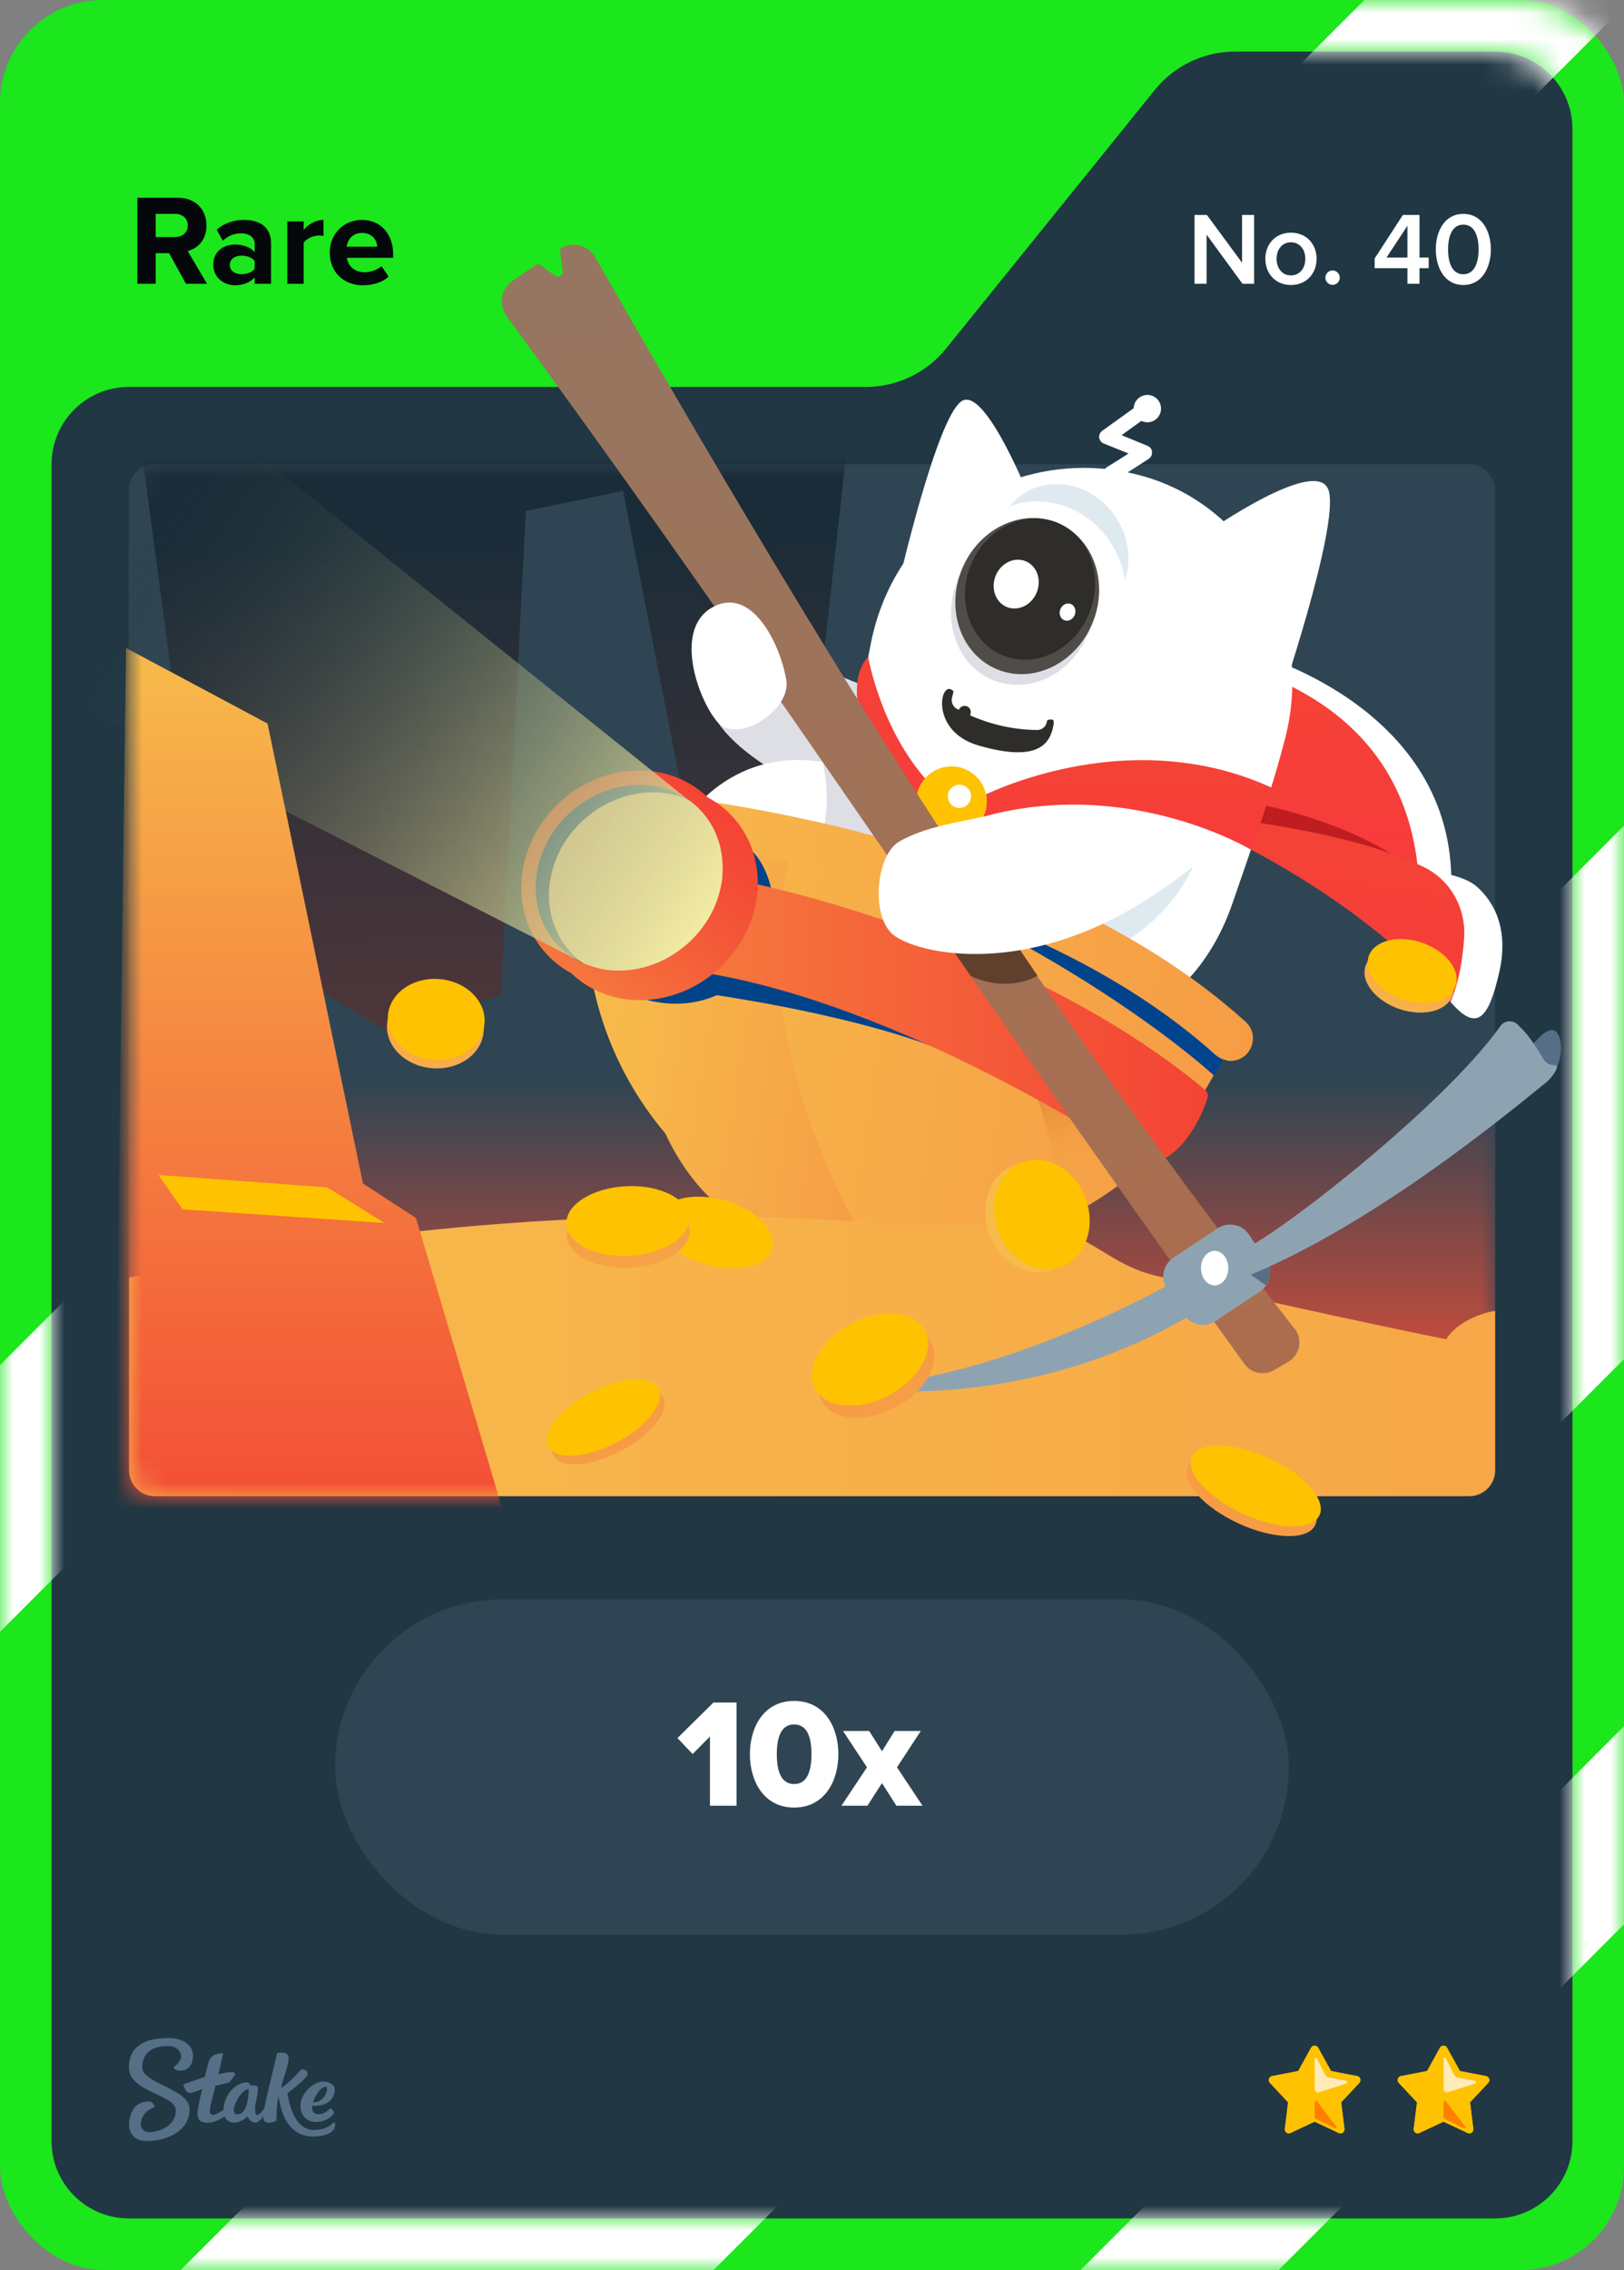 <svg width="63" height="88" viewBox="0 0 63 88" fill="none" xmlns="http://www.w3.org/2000/svg">
<rect x="0" y="0" width="63" height="88" fill="#808080" stroke="none"/>
<rect width="63" height="88" rx="4" fill="#1CE61C"/>
<path d="M36.701 13.513L44.799 3.487C45.559 2.546 46.702 2 47.911 2H58C59.657 2 61 3.343 61 5V83C61 84.657 59.657 86 58 86H5C3.343 86 2 84.657 2 83V18C2 16.343 3.343 15 5 15H33.589C34.798 15 35.941 14.454 36.701 13.513Z" fill="#213743"/>
<mask id="mask0_26835_29203" style="mask-type:luminance" maskUnits="userSpaceOnUse" x="0" y="0" width="63" height="88">
<path d="M59 0H4C1.79 0 0 1.79 0 4V84C0 86.21 1.79 88 4 88H59C61.21 88 63 86.21 63 84V4C63 1.79 61.21 0 59 0ZM61 82.81C61 84.57 59.57 86 57.81 86H5.19C3.43 86 2 84.57 2 82.81V18.19C2 16.43 3.43 15 5.19 15H33.59C34.8 15 35.94 14.45 36.7 13.51L44.8 3.48C45.56 2.54 46.7 1.99 47.91 1.99H57.81C59.57 1.99 61 3.42 61 5.18V82.8V82.81Z" fill="white"/>
</mask>
<g mask="url(#mask0_26835_29203)">
<path d="M68.37 47.32V26.64L4.46 90.55H25.13L68.37 47.32Z" fill="white"/>
<path d="M64.66 -2.29H55.22L-2.92 55.84V66.18L65.46 -2.2C65.2 -2.26 64.93 -2.29 64.66 -2.29Z" fill="white"/>
<path d="M68.37 69.23V61.55L39.37 90.55H47.05L68.37 69.23Z" fill="white"/>
</g>
<rect x="5" y="18" width="53" height="40" rx="1" fill="#2F4553"/>
<g clip-path="url(#clip0_26835_29203)">
<mask id="mask1_26835_29203" style="mask-type:luminance" maskUnits="userSpaceOnUse" x="5" y="18" width="53" height="40">
<path d="M57 18H6C5.448 18 5 18.448 5 19V57C5 57.552 5.448 58 6 58H57C57.552 58 58 57.552 58 57V19C58 18.448 57.552 18 57 18Z" fill="white"/>
</mask>
<g mask="url(#mask1_26835_29203)">
<path d="M57 18H6C5.448 18 5 18.448 5 19V57C5 57.552 5.448 58 6 58H57C57.552 58 58 57.552 58 57V19C58 18.448 57.552 18 57 18Z" fill="url(#paint0_linear_26835_29203)"/>
<path d="M5.51 17.6L7.92 35.67L15.14 40.06L19.44 38.56L20.4 19.81L24.17 19.03L26.91 32.97L29.18 34.62L31.02 33.72L32.83 17.6H5.51Z" fill="url(#paint1_linear_26835_29203)"/>
</g>
<path d="M28.53 23.73C28.53 23.73 32.06 26.34 34.04 26.7L33.29 31.48C33.29 31.48 28.17 29.6 27.53 27.33L28.53 23.73Z" fill="#DDDFE5"/>
<path d="M43.07 18.67C43.13 18.67 43.19 18.67 43.25 18.63L44.56 17.79C44.65 17.73 44.7 17.63 44.69 17.52C44.69 17.41 44.61 17.32 44.51 17.28L43.51 16.87L44.51 16.15C44.64 16.06 44.67 15.88 44.58 15.75C44.49 15.62 44.31 15.59 44.18 15.68L42.76 16.7C42.68 16.76 42.63 16.86 42.64 16.96C42.65 17.06 42.72 17.15 42.81 17.19L43.78 17.58L42.93 18.12C42.8 18.2 42.76 18.38 42.84 18.51C42.89 18.59 42.97 18.63 43.06 18.64L43.07 18.67Z" fill="white"/>
<path d="M44.51 16.37C44.803 16.37 45.04 16.133 45.04 15.84C45.04 15.547 44.803 15.31 44.51 15.31C44.217 15.31 43.98 15.547 43.98 15.84C43.98 16.133 44.217 16.37 44.51 16.37Z" fill="white"/>
<path d="M34.89 22.49C34.89 22.49 36.33 16.24 37.29 15.56C38.25 14.88 40.1 19.68 40.1 19.68C40.1 19.68 37.1 22.64 34.89 22.48V22.49Z" fill="white"/>
<path d="M49.58 27.41C49.58 27.41 51.94 20.49 51.55 19.04C51.16 17.59 46.83 20.63 46.83 20.63C46.83 20.63 47.77 27.16 49.57 27.4L49.58 27.41Z" fill="white"/>
<path d="M48.59 25.31C48.59 25.31 56.15 27.29 56.3 33.98L53.86 33.64L48.59 25.31Z" fill="white"/>
<path d="M42.4 25.04C42.4 25.04 54.33 24.42 55.03 33.98L44.15 31.06L42.4 25.04Z" fill="url(#paint2_linear_26835_29203)"/>
<path d="M47.42 30.93C47.42 30.93 52.6 31.49 55.52 34.27L46.95 31.98L47.42 30.94V30.93Z" fill="#C01D21"/>
<path d="M54.96 33.73C54.96 33.73 56.63 33.78 57.3 34.38C57.97 34.98 58.55 36.03 58.15 37.74C57.75 39.45 57.31 40.05 56.27 38.84L54.97 33.72L54.96 33.73Z" fill="white"/>
<path d="M46.95 31.66C46.95 31.66 52.34 32.16 55.27 33.63C56.28 34.14 56.87 35.21 56.8 36.34C56.75 37.11 56.61 38.05 56.27 38.85C56.27 38.85 53.46 35.26 47.28 32.31L46.95 31.66Z" fill="url(#paint3_linear_26835_29203)"/>
<path d="M44.35 18.46C48.64 19.68 50.97 24.28 49.86 28.6C49.31 30.74 48.56 32.85 47.81 35.02C46.36 39.23 42.59 41.01 38.3 39.79C33.81 38.51 31.53 34.44 32.81 29.95L33.78 24.96C34.01 23.78 34.47 22.66 35.16 21.68C37.18 18.86 40.82 17.46 44.35 18.46Z" fill="white"/>
<path d="M33.68 25.47C33.68 25.47 34.15 28.25 35.98 30.28L35.54 31.51L33.3 27.42C33.3 27.42 33.02 26.13 33.68 25.47Z" fill="url(#paint4_linear_26835_29203)"/>
<path d="M36.91 32.45C37.667 32.45 38.28 31.837 38.28 31.08C38.28 30.323 37.667 29.71 36.91 29.71C36.153 29.71 35.54 30.323 35.54 31.08C35.54 31.837 36.153 32.45 36.91 32.45Z" fill="#FFC200"/>
<path d="M39.2 27.93C39.2 27.93 37.45 27.6 37.07 26.92C36.56 26 35.89 28.3 37.96 28.9C40.34 29.59 40.75 28.78 40.87 28.1C40.96 27.56 40.39 28.28 39.2 27.92V27.93Z" fill="#2F2D2A"/>
<path d="M37.07 26.5L36.93 27.05C36.89 27.22 36.97 27.4 37.12 27.48C37.14 27.49 37.17 27.5 37.19 27.52C37.24 27.41 37.36 27.34 37.48 27.37C37.61 27.4 37.69 27.54 37.65 27.67C37.65 27.69 37.64 27.71 37.63 27.73C38.47 28.1 39.34 28.29 40.23 28.3C40.4 28.3 40.56 28.19 40.6 28.02L40.74 27.47C39.4 27.51 38.18 27.19 37.07 26.51V26.5Z" fill="white"/>
<path d="M43.07 21.02C43.38 21.48 43.56 21.98 43.64 22.48C43.9 21.71 43.79 20.8 43.28 20.04C42.44 18.78 40.82 18.39 39.67 19.16C39.47 19.3 39.29 19.46 39.15 19.64C40.51 19.11 42.16 19.64 43.07 21.01V21.02Z" fill="#DFEAF0"/>
<path d="M42.221 24.561C42.862 22.991 42.245 21.255 40.844 20.683C39.444 20.111 37.788 20.919 37.147 22.489C36.507 24.059 37.123 25.795 38.524 26.367C39.925 26.939 41.58 26.13 42.221 24.561Z" fill="#DDDFE5"/>
<path d="M42.386 24.144C43.027 22.575 42.411 20.838 41.01 20.266C39.609 19.694 37.954 20.503 37.313 22.073C36.672 23.642 37.288 25.379 38.689 25.951C40.09 26.523 41.745 25.714 42.386 24.144Z" fill="#504C47"/>
<path d="M42.257 23.772C42.837 22.351 42.28 20.779 41.012 20.261C39.744 19.743 38.245 20.476 37.665 21.897C37.085 23.319 37.642 24.891 38.91 25.408C40.178 25.926 41.677 25.194 42.257 23.772Z" fill="#2F2D2A"/>
<path d="M40.217 22.968C40.418 22.477 40.224 21.934 39.784 21.754C39.344 21.575 38.825 21.827 38.625 22.318C38.425 22.809 38.618 23.352 39.058 23.532C39.498 23.711 40.017 23.459 40.217 22.968Z" fill="white"/>
<path d="M41.691 23.842C41.762 23.668 41.695 23.476 41.542 23.414C41.388 23.351 41.206 23.441 41.135 23.615C41.064 23.789 41.131 23.981 41.285 24.043C41.438 24.106 41.62 24.016 41.691 23.842Z" fill="white"/>
<path d="M36.22 37.29C40.18 38.96 45.86 36.68 46.71 32.25C44.66 32.94 39.11 36.21 38.22 36.25L36.22 37.29Z" fill="#DFEAF0"/>
<path d="M25.2 34.3C25.2 34.3 27.41 27.02 34.32 30.32L33.09 37.01L25.2 34.3Z" fill="white"/>
<path d="M31.99 31.92C31.99 31.92 32.22 30.83 31.91 29.54L33.97 30.64L34.58 32.73L32.67 33.62L31.98 31.93L31.99 31.92Z" fill="#DDDFE5"/>
<path d="M23.41 31.48C23.19 32.15 23.01 32.85 22.9 33.57C21.79 40.63 26.62 47.25 33.67 48.35C39.79 49.31 45.59 45.8 47.74 40.25C40.27 33.59 28.64 31.9 23.41 31.48Z" fill="url(#paint5_linear_26835_29203)"/>
<path d="M39.26 40.02C39.26 40.02 40.58 42.87 41 45.55C41 45.55 42.76 45.36 43.44 44.2L39.26 40.02Z" fill="url(#paint6_linear_26835_29203)"/>
<path d="M47.65 40.63C47.65 40.63 47.4 41.26 47.09 41.69C47.09 41.69 42.23 37.17 33.15 33.49L41.73 36.16L47.66 40.63H47.65Z" fill="url(#paint7_linear_26835_29203)"/>
<path d="M24.78 31.61C24.78 31.61 21.69 49.24 33.68 48.36C33.68 48.36 28.3 39.71 30.88 32.57C30.88 32.57 27.82 31.38 24.79 31.61H24.78Z" fill="url(#paint8_linear_26835_29203)"/>
<path d="M6 58H57C57.55 58 58 57.55 58 57V50.82C57.92 50.83 57.85 50.84 57.77 50.86C56.99 51.06 56.37 51.47 56.1 51.92C52.23 51.13 48.48 50.29 44.9 49.47C43 49.03 42.36 47.84 40.46 47.57C38.8 47.33 35.88 47.57 34.25 47.44C22.53 46.46 11.6 48.12 5.01 49.52V57C5.01 57.55 5.46 58 6.01 58H6Z" fill="url(#paint9_linear_26835_29203)"/>
<path d="M46.04 49.41C46.04 49.41 40.52 52.71 34.92 53.57C34.69 53.6 34.72 53.94 34.94 53.94C37.58 53.97 42.16 53.52 46.69 50.68L46.03 49.41H46.04Z" fill="#8EA3B2"/>
<path d="M47.61 41.11C47.45 41.08 47.29 41.01 47.16 40.9C45.22 39.15 42.78 37.61 39.89 36.32C37.56 35.28 34.94 34.41 32.1 33.73C27.25 32.56 23.4 32.35 23.36 32.35C22.88 32.32 22.51 31.92 22.54 31.44C22.56 30.96 22.97 30.59 23.45 30.62C23.61 30.62 27.47 30.84 32.47 32.04C35.41 32.75 38.14 33.65 40.57 34.73C43.63 36.09 46.24 37.73 48.32 39.61C48.68 39.93 48.7 40.48 48.38 40.84C48.18 41.07 47.88 41.16 47.6 41.12L47.61 41.11Z" fill="url(#paint10_linear_26835_29203)"/>
<path d="M36.42 39.1L29.53 37.1C30.48 35.51 29.88 33.52 29.02 32.85L24.24 38.45C24.24 38.45 25.96 39.39 27.81 38.58C28.74 38.72 33.14 39.41 36.24 40.59L36.43 39.09L36.42 39.1Z" fill="url(#paint11_linear_26835_29203)"/>
<path d="M29.13 34.23C29.13 34.23 39.62 36.31 46.75 42.25C46.75 42.25 46.89 42.38 46.85 42.54C46.65 43.23 45.83 45.05 44.43 45.14C44.43 45.14 35.66 39.18 27.62 37.76L29.13 34.23Z" fill="url(#paint12_linear_26835_29203)"/>
<path d="M27.935 37.507C29.689 35.856 29.892 33.224 28.39 31.627C26.887 30.031 24.248 30.074 22.494 31.724C20.74 33.374 20.537 36.007 22.04 37.603C23.542 39.2 26.182 39.157 27.935 37.507Z" fill="url(#paint13_linear_26835_29203)"/>
<path d="M27.124 36.915C28.878 35.264 29.081 32.632 27.579 31.036C26.076 29.439 23.436 29.482 21.683 31.132C19.929 32.783 19.726 35.415 21.228 37.011C22.731 38.608 25.371 38.565 27.124 36.915Z" fill="url(#paint14_linear_26835_29203)"/>
<path d="M25.35 30.47C24.2 30.29 22.98 30.69 22.07 31.54C21.32 32.24 20.87 33.16 20.79 34.14C20.72 35.09 21.02 35.98 21.63 36.63C21.92 36.93 22.26 37.17 22.64 37.34L26.68 30.99C26.29 30.72 25.84 30.54 25.34 30.46L25.35 30.47Z" fill="url(#paint15_linear_26835_29203)"/>
<path d="M26.74 36.51C27.49 35.81 27.94 34.89 28.02 33.91C28.09 32.96 27.79 32.07 27.18 31.42C27.03 31.26 26.87 31.12 26.69 31C26.43 30.89 26.16 30.81 25.87 30.76C24.72 30.58 23.5 30.98 22.59 31.83C21.84 32.53 21.39 33.45 21.31 34.43C21.24 35.38 21.54 36.27 22.15 36.92C22.3 37.08 22.46 37.22 22.64 37.34C22.9 37.45 23.17 37.53 23.46 37.58C24.61 37.76 25.83 37.36 26.74 36.51Z" fill="url(#paint16_linear_26835_29203)"/>
<path d="M26.74 36.51C27.49 35.81 27.94 34.89 28.02 33.91C28.09 32.96 27.79 32.07 27.18 31.42C27.03 31.26 26.87 31.12 26.69 31C26.43 30.89 26.16 30.81 25.87 30.76C24.72 30.58 23.5 30.98 22.59 31.83C21.84 32.53 21.39 33.45 21.31 34.43C21.24 35.38 21.54 36.27 22.15 36.92C22.3 37.08 22.46 37.22 22.64 37.34C22.9 37.45 23.17 37.53 23.46 37.58C24.61 37.76 25.83 37.36 26.74 36.51Z" fill="#FFDBA5"/>
<path d="M28.02 33.91C28.09 32.96 27.79 32.07 27.18 31.42C27.03 31.26 26.87 31.12 26.69 31L9.55 17.25C9.55 17.25 3.34 20.64 3.37 27.51L22.65 37.34C22.91 37.45 23.18 37.53 23.47 37.58C24.62 37.76 25.84 37.36 26.75 36.51C27.5 35.81 27.95 34.89 28.03 33.91H28.02Z" fill="url(#paint17_linear_26835_29203)"/>
<path d="M23.09 9.97C22.81 9.49 22.19 9.34 21.72 9.65L21.83 10.52C21.85 10.68 21.67 10.78 21.54 10.69L20.87 10.22L19.89 10.88C19.44 11.18 19.33 11.81 19.65 12.25C26.31 21.34 30.79 27.93 36.3 35.88L38.75 35.62C33.35 27.54 28.46 19.32 23.09 9.98V9.97Z" fill="url(#paint18_linear_26835_29203)"/>
<path d="M50.21 51.5C46.58 46.84 43.32 42.35 40.24 37.84C39.62 37.93 38.65 38.02 37.66 37.85C40.68 42.19 44.05 47.01 48.27 52.87C48.53 53.24 49.04 53.34 49.43 53.11L49.98 52.79C50.43 52.52 50.55 51.92 50.22 51.5H50.21Z" fill="url(#paint19_linear_26835_29203)"/>
<path d="M47.237 47.617L45.52 48.755C45.114 49.024 45.004 49.57 45.272 49.975L45.929 50.967C46.198 51.372 46.744 51.483 47.149 51.214L48.866 50.076C49.272 49.808 49.382 49.262 49.114 48.857L48.456 47.865C48.188 47.46 47.642 47.349 47.237 47.617Z" fill="#8EA3B2"/>
<path d="M49.11 49.83L48.51 49.41C48.51 49.41 48.74 48.89 49.22 49.1C49.22 49.1 49.36 49.5 49.1 49.83H49.11Z" fill="#557086"/>
<path d="M59.35 40.63C59.35 40.63 60.06 39.65 60.38 40.01C60.7 40.37 60.59 41.46 59.98 41.96L59.36 40.63H59.35Z" fill="#557086"/>
<path d="M47.9 48.54C48.34 48.82 55.79 43.18 58.21 39.77C58.39 39.52 58.77 39.54 58.94 39.79C59.22 40.03 59.54 40.48 59.88 41.07C59.97 41.22 60.13 41.29 60.3 41.29C60.6 41.29 60.13 41.84 59.97 41.97C58.6 43.07 53.46 47.36 48.51 49.42C48.51 49.42 48.33 48.94 47.9 48.54Z" fill="#8EA3B2"/>
<path d="M40.25 37.83C39.75 37.09 39.25 36.35 38.75 35.61L36.3 35.87C36.75 36.52 37.2 37.17 37.66 37.84C38.63 38.29 39.61 38.18 40.24 37.83H40.25Z" fill="#5F402D"/>
<path d="M27.59 23.57C29.13 22.65 30.26 24.93 30.5 26.35C30.71 27.55 28.6 28.85 27.85 28.01C27.1 27.17 26.12 24.45 27.59 23.57Z" fill="white"/>
<path d="M34.88 32.63C33.98 33.13 33.74 35.61 34.72 36.29C35.78 37.02 39.79 37.85 44.44 34.9C49.09 31.95 49.28 29.79 47.43 27.69C45.59 25.6 44.22 28.39 42.33 29.77C39.08 32.14 36.94 31.47 34.87 32.63H34.88Z" fill="white"/>
<path d="M38.25 30.79C38.27 30.88 38.28 30.98 38.28 31.08C38.28 31.29 38.23 31.48 38.15 31.66C43.81 30.1 48.53 32.94 48.53 32.94C48.85 32.08 49.11 31.33 49.32 30.53C44.59 28.37 39.87 30.05 38.25 30.79Z" fill="url(#paint20_linear_26835_29203)"/>
<path d="M24.097 56.246C25.275 55.626 26.002 54.692 25.722 54.159C25.441 53.627 24.259 53.697 23.081 54.318C21.904 54.938 21.176 55.872 21.457 56.405C21.737 56.938 22.919 56.867 24.097 56.246Z" fill="url(#paint21_linear_26835_29203)"/>
<path d="M23.914 55.918C25.092 55.298 25.819 54.364 25.539 53.831C25.258 53.298 24.076 53.369 22.898 53.989C21.721 54.61 20.993 55.544 21.274 56.077C21.554 56.609 22.736 56.538 23.914 55.918Z" fill="#FFC200"/>
<path d="M40.798 49.24C41.74 48.904 42.178 47.721 41.777 46.598C41.375 45.474 40.287 44.836 39.346 45.172C38.404 45.508 37.966 46.691 38.367 47.815C38.769 48.938 39.857 49.577 40.798 49.24Z" fill="url(#paint22_linear_26835_29203)"/>
<path d="M41.144 49.12C42.086 48.784 42.524 47.601 42.123 46.477C41.721 45.354 40.633 44.716 39.691 45.052C38.75 45.388 38.312 46.571 38.713 47.695C39.114 48.818 40.203 49.457 41.144 49.12Z" fill="#FFC200"/>
<path d="M51.025 59.114C51.299 58.516 50.414 57.525 49.048 56.899C47.682 56.274 46.353 56.251 46.079 56.849C45.806 57.446 46.691 58.438 48.057 59.063C49.422 59.689 50.752 59.712 51.025 59.114Z" fill="url(#paint23_linear_26835_29203)"/>
<path d="M51.19 58.735C51.463 58.138 50.578 57.146 49.212 56.521C47.847 55.895 46.517 55.872 46.244 56.47C45.97 57.067 46.855 58.059 48.221 58.684C49.587 59.31 50.916 59.333 51.19 58.735Z" fill="#FFC200"/>
<path d="M29.951 48.405C30.147 47.72 29.324 46.884 28.113 46.538C26.903 46.192 25.762 46.467 25.567 47.152C25.371 47.837 26.194 48.673 27.404 49.019C28.615 49.365 29.755 49.09 29.951 48.405Z" fill="#FFC200"/>
<path d="M24.441 49.15C25.753 49.083 26.787 48.425 26.748 47.68C26.71 46.935 25.615 46.386 24.302 46.453C22.99 46.521 21.956 47.179 21.995 47.923C22.033 48.668 23.128 49.217 24.441 49.15Z" fill="url(#paint24_linear_26835_29203)"/>
<path d="M24.416 48.682C25.729 48.615 26.762 47.956 26.724 47.212C26.686 46.467 25.591 45.918 24.279 45.985C22.966 46.053 21.933 46.711 21.971 47.455C22.009 48.2 23.104 48.749 24.416 48.682Z" fill="#FFC200"/>
<path d="M34.729 54.564C35.906 53.944 36.534 52.819 36.13 52.052C35.726 51.285 34.443 51.165 33.266 51.786C32.088 52.406 31.461 53.53 31.865 54.298C32.269 55.065 33.551 55.184 34.729 54.564Z" fill="url(#paint25_linear_26835_29203)"/>
<path d="M34.478 54.094C35.656 53.474 36.283 52.35 35.879 51.582C35.475 50.815 34.193 50.696 33.016 51.316C31.838 51.936 31.211 53.061 31.615 53.828C32.019 54.595 33.301 54.715 34.478 54.094Z" fill="#FFC200"/>
<path d="M56.347 38.586C56.552 37.979 55.964 37.232 55.032 36.917C54.101 36.602 53.18 36.839 52.975 37.445C52.769 38.052 53.358 38.8 54.289 39.115C55.22 39.43 56.142 39.193 56.347 38.586Z" fill="url(#paint26_linear_26835_29203)"/>
<path d="M56.469 38.211C56.674 37.605 56.085 36.857 55.154 36.542C54.223 36.227 53.302 36.464 53.096 37.071C52.891 37.678 53.48 38.425 54.411 38.74C55.342 39.055 56.263 38.818 56.469 38.211Z" fill="#FFC200"/>
<path d="M18.762 39.998C18.832 39.134 18.05 38.365 17.015 38.281C15.98 38.196 15.085 38.829 15.014 39.693C14.944 40.557 15.726 41.326 16.761 41.41C17.796 41.494 18.692 40.862 18.762 39.998Z" fill="url(#paint27_linear_26835_29203)"/>
<path d="M18.795 39.672C18.866 38.808 18.084 38.039 17.049 37.955C16.014 37.87 15.118 38.503 15.048 39.367C14.977 40.231 15.759 41 16.794 41.084C17.829 41.169 18.725 40.536 18.795 39.672Z" fill="#FFC200"/>
<mask id="mask2_26835_29203" style="mask-type:luminance" maskUnits="userSpaceOnUse" x="5" y="18" width="53" height="40">
<path d="M57 18H6C5.448 18 5 18.448 5 19V57C5 57.552 5.448 58 6 58H57C57.552 58 58 57.552 58 57V19C58 18.448 57.552 18 57 18Z" fill="white"/>
</mask>
<g mask="url(#mask2_26835_29203)">
<path d="M4.89 25.12L10.38 28.05L14.08 45.88L16.14 47.22L19.47 58.44H4.44L4.89 25.12Z" fill="url(#paint28_linear_26835_29203)"/>
</g>
<path d="M12.7 46.03L6.15 45.55L7.08 46.88L14.91 47.41L12.7 46.03Z" fill="#FFC200"/>
<path d="M47.12 49.83C47.413 49.83 47.65 49.53 47.65 49.16C47.65 48.79 47.413 48.49 47.12 48.49C46.827 48.49 46.59 48.79 46.59 49.16C46.59 49.53 46.827 49.83 47.12 49.83Z" fill="white"/>
<path d="M37.22 31.32C37.468 31.32 37.67 31.119 37.67 30.87C37.67 30.621 37.468 30.42 37.22 30.42C36.971 30.42 36.77 30.621 36.77 30.87C36.77 31.119 36.971 31.32 37.22 31.32Z" fill="white"/>
</g>
<path fill-rule="evenodd" clip-rule="evenodd" d="M6.498 79C6.99 79 7.486 79.213 7.49 79.691C7.49 80.104 7.247 80.27 6.998 80.27C6.75 80.27 6.733 80.144 6.733 80.144C6.733 80.144 7.025 79.926 7.025 79.717C7.025 79.609 6.942 79.313 6.489 79.317C5.858 79.317 5.518 79.617 5.518 80.152C5.518 80.765 7.351 80.974 7.355 81.765C7.355 82.613 6.476 82.996 5.692 83C5.283 83 5.013 82.761 5.009 82.378C5.009 81.926 5.222 81.465 5.758 81.465C5.884 81.457 5.988 81.552 5.997 81.678C5.997 81.678 5.997 81.683 5.997 81.687C5.997 81.687 5.457 81.839 5.462 82.378C5.462 82.478 5.566 82.661 5.819 82.656C6.071 82.652 6.824 82.474 6.82 81.809C6.82 81.191 5.004 81.109 5 80.148C5 79.065 6.088 79.009 6.498 79.009V79ZM10.747 79.6C10.812 79.57 11.213 79.491 11.195 79.813C11.182 80.135 10.939 80.691 10.904 80.935C11.23 80.77 11.692 80.209 11.692 80.209C11.692 80.209 12.018 80.252 11.918 80.452C11.818 80.652 11.152 81.144 11.152 81.144C11.152 81.144 11.304 82.57 12.171 82.57C12.645 82.57 12.85 82.361 12.937 82.287C12.959 82.27 12.976 82.265 12.985 82.278C13.02 82.387 12.994 82.504 12.915 82.591C12.819 82.696 12.597 82.822 12.153 82.826C11.365 82.826 10.925 82.196 10.812 81.261C10.725 81.535 10.734 81.983 10.721 82.2C10.695 82.243 10.251 82.417 10.216 82.117C10.216 82.091 10.216 82.07 10.216 82.043C10.133 82.161 10.02 82.283 9.911 82.283C9.72 82.283 9.637 82.122 9.602 82.039C9.576 82.07 9.363 82.287 9.088 82.287C8.923 82.291 8.775 82.196 8.709 82.043C8.57 82.144 8.322 82.291 8.039 82.291C7.734 82.291 7.66 82.109 7.66 81.957C7.66 81.713 7.843 80.987 7.843 80.987C7.843 80.987 7.486 81.13 7.364 81.135C7.194 81.135 7.112 80.822 7.112 80.813C7.112 80.809 7.112 80.8 7.12 80.8C7.22 80.761 7.943 80.513 7.943 80.513C7.943 80.513 8.078 79.983 8.096 79.913C8.113 79.844 8.213 79.7 8.331 79.656C8.418 79.622 8.509 79.6 8.601 79.591C8.631 79.591 8.653 79.6 8.653 79.617C8.653 79.635 8.474 80.409 8.474 80.409C8.474 80.409 8.849 80.322 8.988 80.322C9.097 80.322 9.154 80.387 9.093 80.47C9.032 80.552 8.962 80.648 8.927 80.691C8.888 80.735 8.862 80.743 8.77 80.761C8.644 80.787 8.361 80.856 8.361 80.856C8.361 80.856 8.135 81.678 8.139 81.817C8.139 81.896 8.165 81.987 8.261 81.987C8.357 81.987 8.54 81.874 8.67 81.791C8.692 81.152 9.188 80.726 9.576 80.726C9.702 80.726 9.654 80.848 9.798 80.848H9.889C9.946 80.848 10.007 80.852 10.007 80.996C10.007 81.196 9.894 81.526 9.894 81.735C9.894 81.883 9.915 81.987 9.972 81.987C10.068 81.987 10.177 81.848 10.255 81.726C10.381 81.03 10.734 79.761 10.734 79.617L10.747 79.6ZM12.502 80.7C12.767 80.678 12.933 80.822 12.963 80.9C12.994 80.978 12.989 81.161 12.915 81.291C12.684 81.704 12.11 81.63 12.11 81.63C12.11 81.63 12.044 81.957 12.341 81.957C12.593 81.957 12.706 81.83 12.815 81.726C12.859 81.726 12.994 81.865 12.933 81.961C12.885 82.035 12.619 82.257 12.28 82.261C11.74 82.261 11.605 81.8 11.674 81.47C11.766 81.061 12.175 80.722 12.502 80.696V80.7ZM9.646 80.987C9.323 80.987 8.827 81.97 9.206 81.965C9.619 81.965 9.646 81.183 9.646 81.004V80.987ZM12.641 80.891C12.423 80.9 12.175 81.317 12.153 81.5C12.48 81.513 12.654 81.196 12.676 81.07C12.689 80.974 12.693 80.887 12.641 80.887V80.891Z" fill="#557086"/>
<path d="M51.144 79.378L51.641 80.278L52.652 80.473C52.779 80.499 52.83 80.656 52.741 80.749L52.036 81.501L52.163 82.524C52.181 82.656 52.045 82.749 51.93 82.694L51 82.257L50.07 82.694C49.951 82.749 49.82 82.652 49.837 82.524L49.964 81.501L49.259 80.749C49.17 80.656 49.221 80.499 49.348 80.473L50.359 80.278L50.856 79.378C50.919 79.263 51.085 79.263 51.144 79.378Z" fill="#FFC200"/>
<path d="M51 79.293C51.055 79.293 51.115 79.323 51.144 79.378L51.641 80.278L52.652 80.473C52.779 80.499 52.83 80.656 52.741 80.749L52.036 81.501L52.163 82.524C52.176 82.626 52.096 82.711 51.998 82.711C51.977 82.711 51.951 82.707 51.926 82.694L50.996 82.257L50.066 82.694C50.04 82.707 50.019 82.711 49.994 82.711C49.9 82.711 49.815 82.626 49.828 82.524L49.955 81.501L49.251 80.749C49.161 80.656 49.212 80.499 49.34 80.473L50.35 80.278L50.847 79.378C50.877 79.323 50.936 79.293 50.992 79.293M51 79.081C50.864 79.081 50.737 79.157 50.669 79.276L50.219 80.091L49.306 80.265C49.17 80.291 49.059 80.388 49.017 80.52C48.974 80.652 49.008 80.796 49.102 80.894L49.739 81.573L49.624 82.495C49.611 82.601 49.645 82.711 49.713 82.792C49.786 82.873 49.888 82.919 49.998 82.919C50.053 82.919 50.108 82.906 50.159 82.881L51 82.486L51.841 82.881C51.892 82.906 51.947 82.919 52.002 82.919C52.112 82.919 52.214 82.873 52.287 82.792C52.359 82.711 52.393 82.601 52.376 82.495L52.261 81.573L52.898 80.894C52.992 80.792 53.026 80.647 52.983 80.52C52.941 80.388 52.83 80.291 52.694 80.265L51.781 80.091L51.331 79.276C51.263 79.157 51.136 79.081 51 79.081Z" fill="#213743"/>
<path d="M51 79.815V80.974C51 81.068 51.089 81.132 51.178 81.106L52.219 80.771C52.274 80.754 52.27 80.673 52.21 80.66L51.556 80.541C51.497 80.529 51.442 80.49 51.412 80.435L51.085 79.794C51.064 79.751 50.996 79.764 50.996 79.815H51Z" fill="#FFEBB8"/>
<path d="M51 81.492V82.07C51 82.104 51.017 82.129 51.047 82.146L51.798 82.507C51.837 82.524 51.87 82.482 51.845 82.448L51.093 81.463C51.064 81.424 51 81.446 51 81.492Z" fill="#FF7F00"/>
<path d="M56.144 79.378L56.641 80.278L57.652 80.473C57.779 80.499 57.83 80.656 57.741 80.749L57.036 81.501L57.163 82.524C57.181 82.656 57.045 82.749 56.93 82.694L56 82.257L55.07 82.694C54.951 82.749 54.82 82.652 54.837 82.524L54.964 81.501L54.259 80.749C54.17 80.656 54.221 80.499 54.348 80.473L55.359 80.278L55.856 79.378C55.919 79.263 56.085 79.263 56.144 79.378Z" fill="#FFC200"/>
<path d="M56 79.293C56.055 79.293 56.115 79.323 56.144 79.378L56.641 80.278L57.652 80.473C57.779 80.499 57.83 80.656 57.741 80.749L57.036 81.501L57.163 82.524C57.176 82.626 57.096 82.711 56.998 82.711C56.977 82.711 56.951 82.707 56.926 82.694L55.996 82.257L55.066 82.694C55.04 82.707 55.019 82.711 54.994 82.711C54.9 82.711 54.815 82.626 54.828 82.524L54.955 81.501L54.251 80.749C54.161 80.656 54.212 80.499 54.34 80.473L55.35 80.278L55.847 79.378C55.877 79.323 55.936 79.293 55.992 79.293M56 79.081C55.864 79.081 55.737 79.157 55.669 79.276L55.219 80.091L54.306 80.265C54.17 80.291 54.059 80.388 54.017 80.52C53.974 80.652 54.008 80.796 54.102 80.894L54.739 81.573L54.624 82.495C54.611 82.601 54.645 82.711 54.713 82.792C54.786 82.873 54.888 82.919 54.998 82.919C55.053 82.919 55.108 82.906 55.159 82.881L56 82.486L56.841 82.881C56.892 82.906 56.947 82.919 57.002 82.919C57.112 82.919 57.214 82.873 57.287 82.792C57.359 82.711 57.393 82.601 57.376 82.495L57.261 81.573L57.898 80.894C57.992 80.792 58.026 80.647 57.983 80.52C57.941 80.388 57.83 80.291 57.694 80.265L56.781 80.091L56.331 79.276C56.263 79.157 56.136 79.081 56 79.081Z" fill="#213743"/>
<path d="M56 79.815V80.974C56 81.068 56.089 81.132 56.178 81.106L57.219 80.771C57.274 80.754 57.27 80.673 57.21 80.66L56.556 80.541C56.497 80.529 56.442 80.49 56.412 80.435L56.085 79.794C56.064 79.751 55.996 79.764 55.996 79.815H56Z" fill="#FFEBB8"/>
<path d="M56 81.492V82.07C56 82.104 56.017 82.129 56.047 82.146L56.798 82.507C56.837 82.524 56.87 82.482 56.845 82.448L56.093 81.463C56.064 81.424 56 81.446 56 81.492Z" fill="#FF7F00"/>
<rect x="13" y="62" width="37" height="13" rx="6.5" fill="#2F4553"/>
<path d="M28.573 70H27.541V67.318L26.869 67.996L26.281 67.378L27.679 65.998H28.573V70ZM30.807 70.072C29.637 70.072 29.091 69.058 29.091 68.002C29.091 66.946 29.637 65.938 30.807 65.938C31.977 65.938 32.523 66.946 32.523 68.002C32.523 69.058 31.977 70.072 30.807 70.072ZM30.807 69.16C31.287 69.16 31.479 68.71 31.479 68.002C31.479 67.294 31.287 66.85 30.807 66.85C30.327 66.85 30.135 67.294 30.135 68.002C30.135 68.71 30.327 69.16 30.807 69.16ZM35.787 70H34.773L34.215 69.124L33.651 70H32.643L33.633 68.512L32.703 67.102H33.717L34.215 67.888L34.707 67.102H35.721L34.797 68.512L35.787 70Z" fill="white"/>
<path d="M8.03 11H7.215L6.56 9.815H6.04V11H5.33V7.665H6.89C7.585 7.665 8.01 8.12 8.01 8.74C8.01 9.33 7.64 9.645 7.28 9.73L8.03 11ZM6.785 9.19C7.07 9.19 7.285 9.02 7.285 8.74C7.285 8.46 7.07 8.29 6.785 8.29H6.04V9.19H6.785ZM10.515 11H9.88V10.75C9.715 10.945 9.43 11.06 9.115 11.06C8.73 11.06 8.275 10.8 8.275 10.26C8.275 9.695 8.73 9.48 9.115 9.48C9.435 9.48 9.72 9.585 9.88 9.775V9.45C9.88 9.205 9.67 9.045 9.35 9.045C9.09 9.045 8.85 9.14 8.645 9.33L8.405 8.905C8.7 8.645 9.08 8.525 9.46 8.525C10.01 8.525 10.515 8.745 10.515 9.44V11ZM9.37 10.63C9.575 10.63 9.775 10.56 9.88 10.42V10.12C9.775 9.98 9.575 9.91 9.37 9.91C9.12 9.91 8.915 10.04 8.915 10.275C8.915 10.5 9.12 10.63 9.37 10.63ZM11.78 11H11.145V8.585H11.78V8.915C11.95 8.7 12.25 8.525 12.55 8.525V9.145C12.505 9.135 12.445 9.13 12.375 9.13C12.165 9.13 11.885 9.25 11.78 9.405V11ZM14.082 11.06C13.347 11.06 12.792 10.565 12.792 9.79C12.792 9.09 13.307 8.525 14.042 8.525C14.762 8.525 15.252 9.065 15.252 9.855V9.995H13.457C13.497 10.3 13.742 10.555 14.152 10.555C14.357 10.555 14.642 10.465 14.797 10.315L15.077 10.725C14.837 10.945 14.457 11.06 14.082 11.06ZM14.637 9.565C14.622 9.335 14.462 9.03 14.042 9.03C13.647 9.03 13.477 9.325 13.447 9.565H14.637Z" fill="#05080A"/>
<path d="M48.651 11H48.199L46.807 9.096V11H46.339V8.332H46.819L48.183 10.184V8.332H48.651V11ZM50.078 11.048C49.466 11.048 49.086 10.588 49.086 10.032C49.086 9.48 49.466 9.02 50.078 9.02C50.698 9.02 51.074 9.48 51.074 10.032C51.074 10.588 50.698 11.048 50.078 11.048ZM50.078 10.676C50.438 10.676 50.638 10.376 50.638 10.032C50.638 9.692 50.438 9.392 50.078 9.392C49.722 9.392 49.522 9.692 49.522 10.032C49.522 10.376 49.722 10.676 50.078 10.676ZM51.695 11.044C51.543 11.044 51.415 10.916 51.415 10.764C51.415 10.612 51.543 10.484 51.695 10.484C51.847 10.484 51.975 10.612 51.975 10.764C51.975 10.916 51.847 11.044 51.695 11.044ZM55.067 11H54.599V10.396H53.327V10.02L54.423 8.332H55.067V9.984H55.423V10.396H55.067V11ZM54.599 9.984V8.752L53.787 9.984H54.599ZM56.767 11.048C56.019 11.048 55.699 10.34 55.699 9.668C55.699 8.996 56.019 8.292 56.767 8.292C57.515 8.292 57.835 8.996 57.835 9.668C57.835 10.34 57.515 11.048 56.767 11.048ZM56.767 10.632C57.203 10.632 57.359 10.176 57.359 9.668C57.359 9.16 57.203 8.708 56.767 8.708C56.331 8.708 56.175 9.16 56.175 9.668C56.175 10.176 56.331 10.632 56.767 10.632Z" fill="white"/>
<defs>
<linearGradient id="paint0_linear_26835_29203" x1="31.5" y1="55.51" x2="31.5" y2="41.92" gradientUnits="userSpaceOnUse">
<stop stop-color="#F34E36"/>
<stop offset="0.3" stop-color="#B74B3E"/>
<stop offset="1" stop-color="#2F4553"/>
</linearGradient>
<linearGradient id="paint1_linear_26835_29203" x1="20.49" y1="99.99" x2="19.22" y2="20.75" gradientUnits="userSpaceOnUse">
<stop stop-color="#F34E36"/>
<stop offset="0.34" stop-color="#A9473B"/>
<stop offset="1" stop-color="#1A2C38"/>
</linearGradient>
<linearGradient id="paint2_linear_26835_29203" x1="48.72" y1="33.98" x2="48.72" y2="25.03" gradientUnits="userSpaceOnUse">
<stop stop-color="#F73B3C"/>
<stop offset="1" stop-color="#F44335"/>
</linearGradient>
<linearGradient id="paint3_linear_26835_29203" x1="51.35" y1="38.204" x2="52.131" y2="32.346" gradientUnits="userSpaceOnUse">
<stop stop-color="#F73B3C"/>
<stop offset="1" stop-color="#F44335"/>
</linearGradient>
<linearGradient id="paint4_linear_26835_29203" x1="34.61" y1="31.51" x2="34.61" y2="25.47" gradientUnits="userSpaceOnUse">
<stop stop-color="#F73B3C"/>
<stop offset="1" stop-color="#F44335"/>
</linearGradient>
<linearGradient id="paint5_linear_26835_29203" x1="22.081" y1="38.819" x2="47.639" y2="42.826" gradientUnits="userSpaceOnUse">
<stop stop-color="#F7BB4B"/>
<stop offset="1" stop-color="#F69C45"/>
</linearGradient>
<linearGradient id="paint6_linear_26835_29203" x1="40.236" y1="39.421" x2="42.404" y2="45.359" gradientUnits="userSpaceOnUse">
<stop stop-color="#BF4C1C"/>
<stop offset="1" stop-color="#F6A647" stop-opacity="0"/>
</linearGradient>
<linearGradient id="paint7_linear_26835_29203" x1="32.69" y1="36.423" x2="47.934" y2="38.813" gradientUnits="userSpaceOnUse">
<stop stop-color="#004384"/>
<stop offset="1" stop-color="#00438F"/>
</linearGradient>
<linearGradient id="paint8_linear_26835_29203" x1="23.609" y1="39.079" x2="34.852" y2="40.841" gradientUnits="userSpaceOnUse">
<stop stop-color="#F7BB4B"/>
<stop offset="1" stop-color="#F69C45"/>
</linearGradient>
<linearGradient id="paint9_linear_26835_29203" x1="5" y1="52.57" x2="86.82" y2="52.57" gradientUnits="userSpaceOnUse">
<stop stop-color="#F7BB4B"/>
<stop offset="1" stop-color="#F69C45"/>
</linearGradient>
<linearGradient id="paint10_linear_26835_29203" x1="22.189" y1="33.674" x2="48.992" y2="37.876" gradientUnits="userSpaceOnUse">
<stop stop-color="#F7BB4B"/>
<stop offset="1" stop-color="#F69C45"/>
</linearGradient>
<linearGradient id="paint11_linear_26835_29203" x1="24.23" y1="36.73" x2="36.42" y2="36.73" gradientUnits="userSpaceOnUse">
<stop stop-color="#004384"/>
<stop offset="1" stop-color="#00438F"/>
</linearGradient>
<linearGradient id="paint12_linear_26835_29203" x1="27.62" y1="39.68" x2="46.86" y2="39.68" gradientUnits="userSpaceOnUse">
<stop stop-color="#F5773D"/>
<stop offset="1" stop-color="#F44335"/>
</linearGradient>
<linearGradient id="paint13_linear_26835_29203" x1="24.572" y1="40.309" x2="30.93" y2="34.326" gradientUnits="userSpaceOnUse">
<stop stop-color="#F5773D"/>
<stop offset="1" stop-color="#F44335"/>
</linearGradient>
<linearGradient id="paint14_linear_26835_29203" x1="23.767" y1="39.709" x2="30.124" y2="33.726" gradientUnits="userSpaceOnUse">
<stop stop-color="#F5773D"/>
<stop offset="1" stop-color="#F44335"/>
</linearGradient>
<linearGradient id="paint15_linear_26835_29203" x1="20.893" y1="33.42" x2="26.218" y2="34.254" gradientUnits="userSpaceOnUse">
<stop stop-color="#004384"/>
<stop offset="1" stop-color="#00438F"/>
</linearGradient>
<linearGradient id="paint16_linear_26835_29203" x1="24.512" y1="39.613" x2="30.054" y2="34.398" gradientUnits="userSpaceOnUse">
<stop stop-color="#F5773D"/>
<stop offset="1" stop-color="#F44335"/>
</linearGradient>
<linearGradient id="paint17_linear_26835_29203" x1="28.599" y1="36.885" x2="4.438" y2="21.062" gradientUnits="userSpaceOnUse">
<stop stop-color="#FFF8A9"/>
<stop offset="1" stop-color="#162D37" stop-opacity="0"/>
</linearGradient>
<linearGradient id="paint18_linear_26835_29203" x1="34.441" y1="55.667" x2="26.613" y2="8.748" gradientUnits="userSpaceOnUse">
<stop stop-color="#AC6D4E"/>
<stop offset="1" stop-color="#957661"/>
</linearGradient>
<linearGradient id="paint19_linear_26835_29203" x1="45.52" y1="53.82" x2="37.693" y2="6.902" gradientUnits="userSpaceOnUse">
<stop stop-color="#AC6D4E"/>
<stop offset="1" stop-color="#957661"/>
</linearGradient>
<linearGradient id="paint20_linear_26835_29203" x1="43.74" y1="32.94" x2="43.74" y2="29.46" gradientUnits="userSpaceOnUse">
<stop stop-color="#F73B3C"/>
<stop offset="1" stop-color="#F44335"/>
</linearGradient>
<linearGradient id="paint21_linear_26835_29203" x1="27.791" y1="62.981" x2="24.138" y2="56.251" gradientUnits="userSpaceOnUse">
<stop stop-color="#F7BB4B"/>
<stop offset="1" stop-color="#F69C45"/>
</linearGradient>
<linearGradient id="paint22_linear_26835_29203" x1="42.92" y1="46.327" x2="54.8" y2="41.76" gradientUnits="userSpaceOnUse">
<stop stop-color="#F7BB4B"/>
<stop offset="1" stop-color="#F69C45"/>
</linearGradient>
<linearGradient id="paint23_linear_26835_29203" x1="41.959" y1="65.564" x2="45.336" y2="57.946" gradientUnits="userSpaceOnUse">
<stop stop-color="#F7BB4B"/>
<stop offset="1" stop-color="#F69C45"/>
</linearGradient>
<linearGradient id="paint24_linear_26835_29203" x1="24.947" y1="56.313" x2="24.313" y2="46.853" gradientUnits="userSpaceOnUse">
<stop stop-color="#F7BB4B"/>
<stop offset="1" stop-color="#F69C45"/>
</linearGradient>
<linearGradient id="paint25_linear_26835_29203" x1="39.644" y1="63.598" x2="34.329" y2="53.959" gradientUnits="userSpaceOnUse">
<stop stop-color="#F7BB4B"/>
<stop offset="1" stop-color="#F69C45"/>
</linearGradient>
<linearGradient id="paint26_linear_26835_29203" x1="53.607" y1="41.444" x2="56.074" y2="33.696" gradientUnits="userSpaceOnUse">
<stop stop-color="#F7BB4B"/>
<stop offset="1" stop-color="#F69C45"/>
</linearGradient>
<linearGradient id="paint27_linear_26835_29203" x1="16.49" y1="46.22" x2="17.124" y2="35.183" gradientUnits="userSpaceOnUse">
<stop stop-color="#F7BB4B"/>
<stop offset="1" stop-color="#F69C45"/>
</linearGradient>
<linearGradient id="paint28_linear_26835_29203" x1="11.96" y1="58.44" x2="11.96" y2="25.12" gradientUnits="userSpaceOnUse">
<stop stop-color="#F34E36"/>
<stop offset="1" stop-color="#F7BB4B"/>
</linearGradient>
<clipPath id="clip0_26835_29203">
<rect width="63" height="88" fill="white"/>
</clipPath>
</defs>
</svg>
